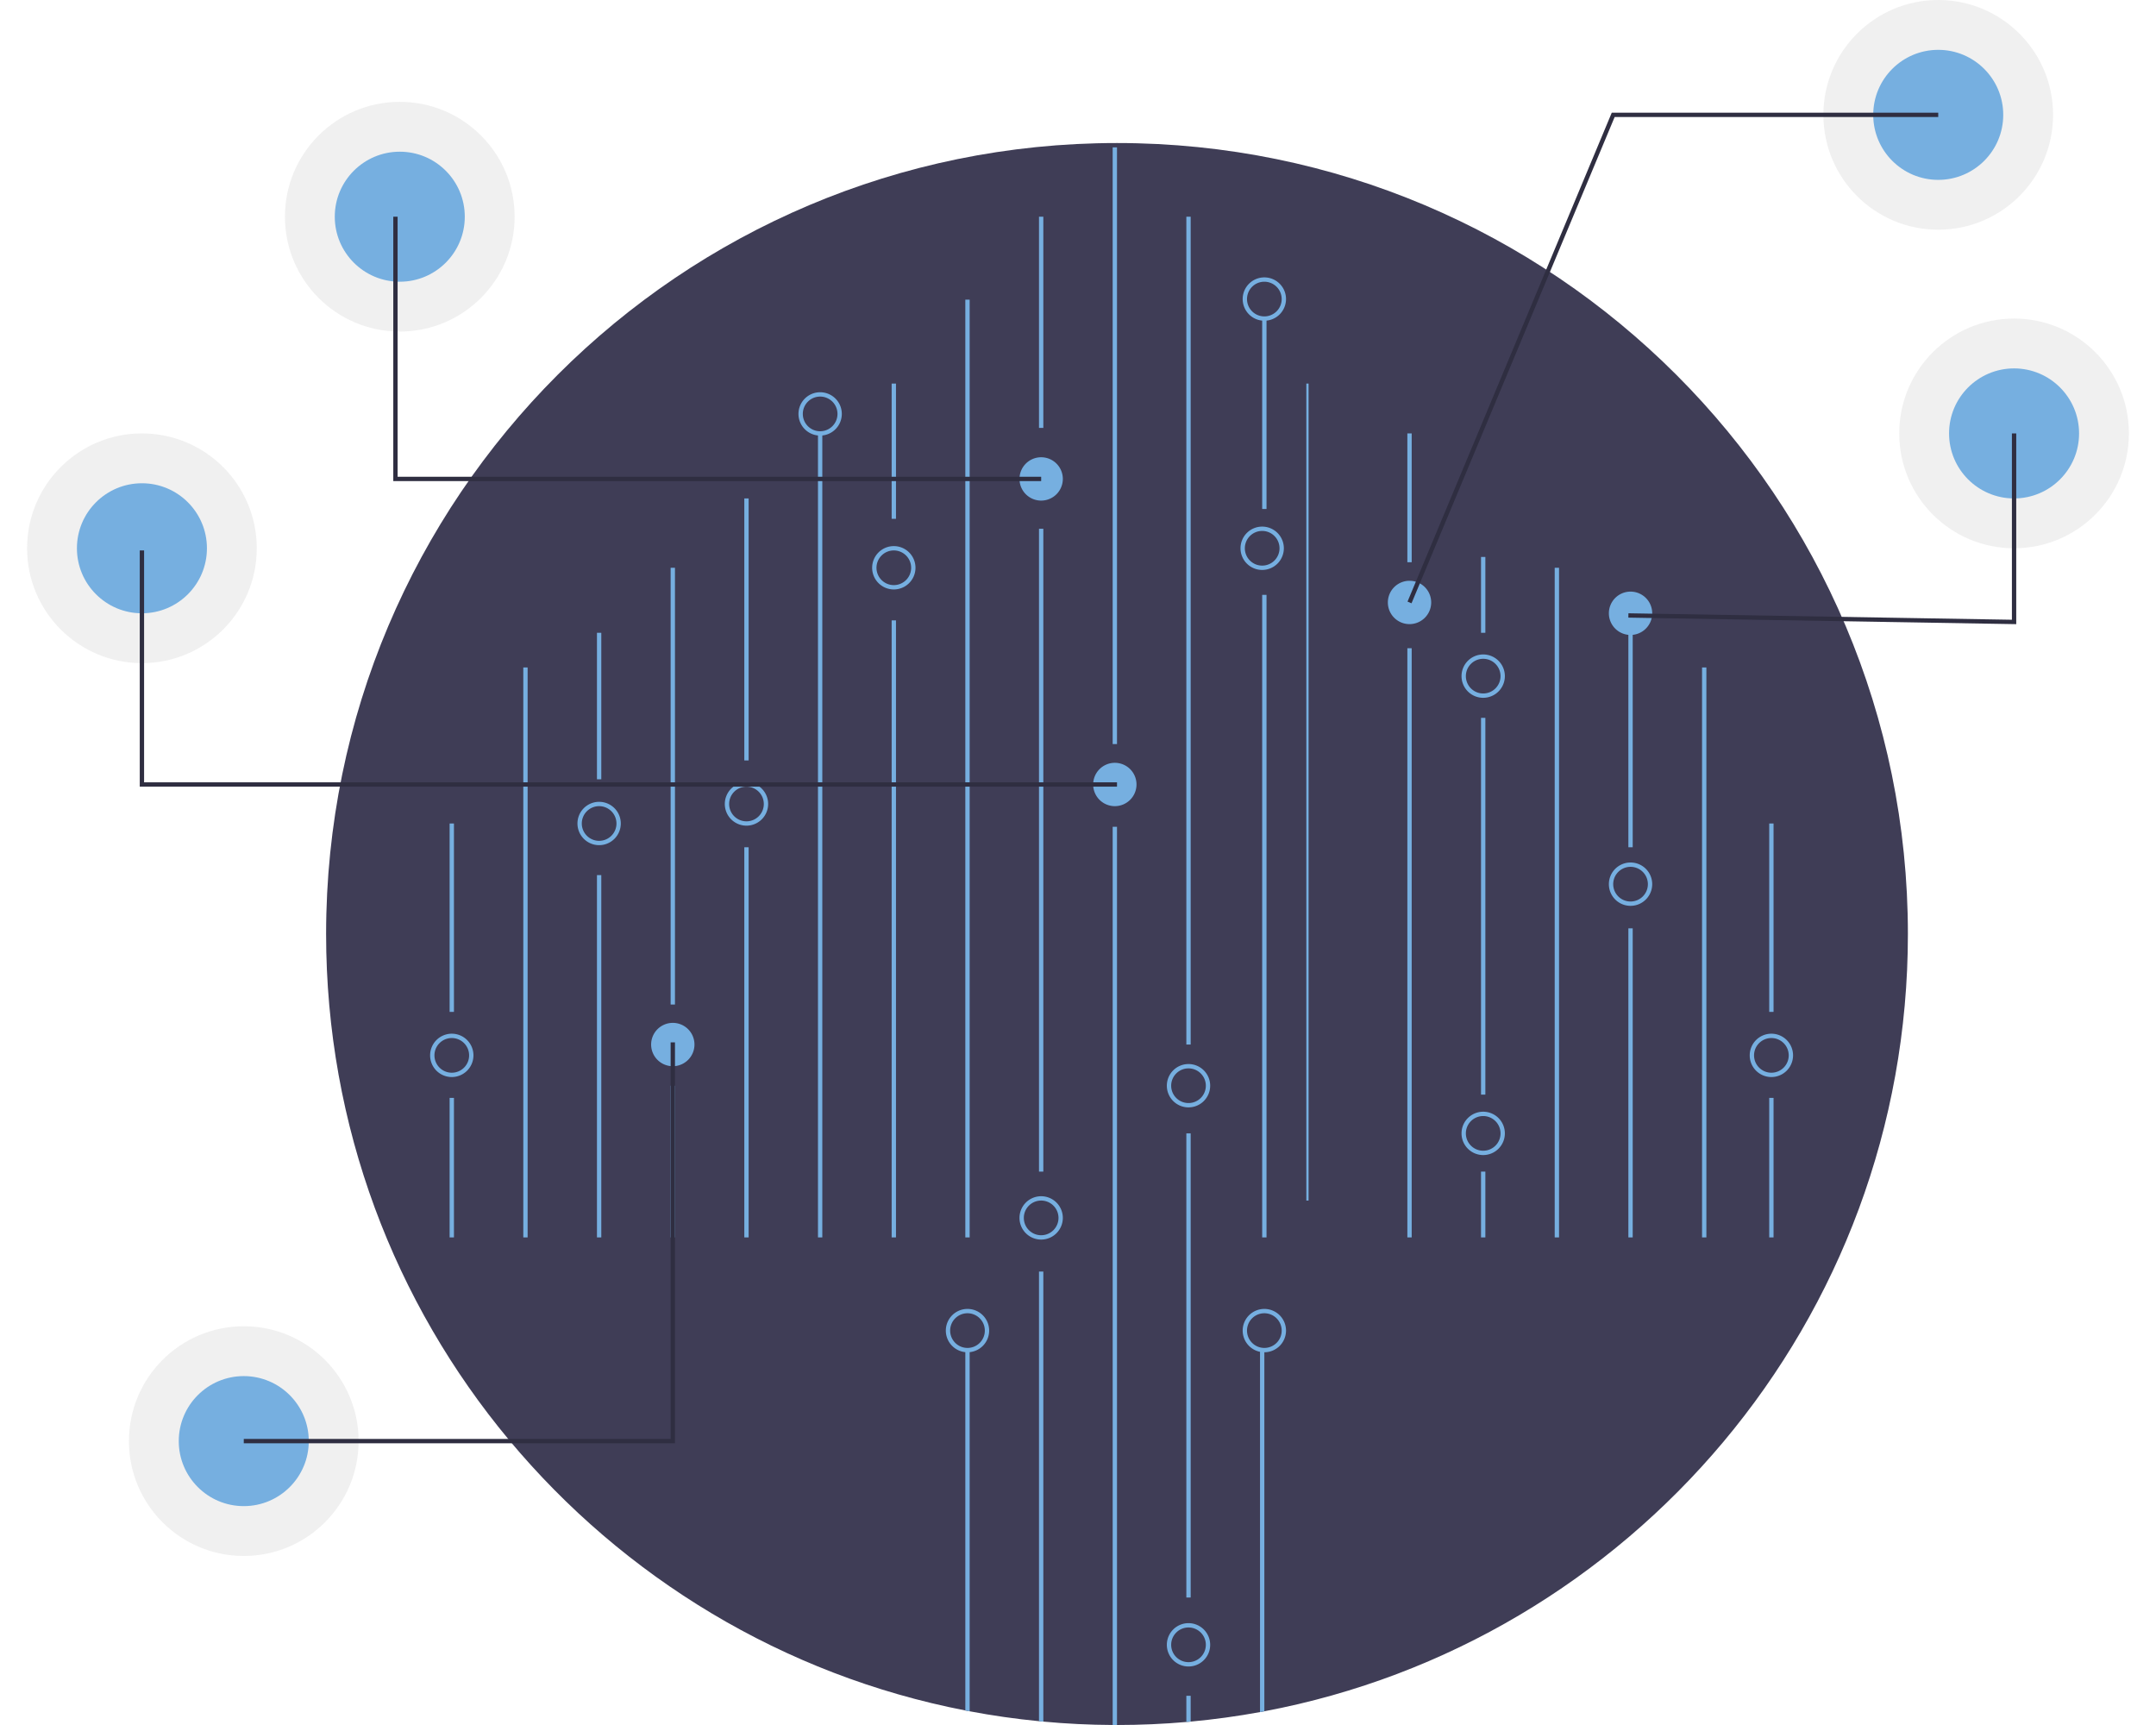 <svg id="f4673761-b724-4a95-a095-d2125482816e" data-name="Layer 1" xmlns="http://www.w3.org/2000/svg" width="500" height="400" viewBox="0 0 970 796"><title>hologram</title><circle cx="917" cy="200" r="53" fill="#ccc" opacity="0.3"/><circle cx="917" cy="200" r="30" fill="#76afe0"/><circle cx="882" cy="53" r="53" fill="#ccc" opacity="0.3"/><circle cx="882" cy="53" r="30" fill="#76afe0"/><circle cx="53" cy="253" r="53" fill="#ccc" opacity="0.3"/><circle cx="53" cy="253" r="30" fill="#76afe0"/><circle cx="100" cy="665" r="53" fill="#ccc" opacity="0.3"/><circle cx="100" cy="665" r="30" fill="#76afe0"/><circle cx="172" cy="100" r="53" fill="#ccc" opacity="0.3"/><circle cx="172" cy="100" r="30" fill="#76afe0"/><path d="M983,483c0,178.34-127.91,326.81-297,358.67-.66.13-1.33.25-2,.37q-15.765,2.895-32,4.39c-.67.07-1.33.13-2,.18q-15.81,1.38-32,1.39c-.67,0-1.33,0-2-.01q-16.17-.075-32-1.56c-.67-.05-1.33-.12-2-.19q-16.215-1.575-32-4.57c-.67-.12-1.34-.25-2-.38C379.9,808.64,253,660.64,253,483c0-201.58,163.42-365,365-365S983,281.42,983,483Z" transform="translate(-115 -52)" fill="#3f3d56"/><rect x="570" y="274.5" width="2" height="296.5" fill="#76afe0"/><rect x="570" y="147.402" width="2" height="87.472" fill="#76afe0"/><rect x="433" y="138.275" width="2" height="432.725" fill="#76afe0"/><rect x="467" y="100" width="2" height="97.457" fill="#76afe0"/><rect x="467" y="244" width="2" height="296.638" fill="#76afe0"/><path d="M584,638.75V846.43c-.67-.05-1.33-.12-2-.19V638.75Z" transform="translate(-115 -52)" fill="#76afe0"/><rect x="501" y="68" width="2" height="275.347" fill="#76afe0"/><path d="M618,433.52V848c-.67,0-1.33,0-2-.01V433.52Z" transform="translate(-115 -52)" fill="#76afe0"/><rect x="535" y="100" width="2" height="382" fill="#76afe0"/><rect x="535" y="523" width="2" height="214.173" fill="#76afe0"/><path d="M652,834.53v11.9c-.67.07-1.33.13-2,.18V834.53Z" transform="translate(-115 -52)" fill="#76afe0"/><path d="M686,675V841.67c-.66.13-1.33.25-2,.37V675Z" transform="translate(-115 -52)" fill="#76afe0"/><path d="M550,675V841.67c-.67-.12-1.34-.25-2-.38V675Z" transform="translate(-115 -52)" fill="#76afe0"/><rect x="399" y="177" width="2" height="62.41" fill="#76afe0"/><rect x="399" y="286.275" width="2" height="284.725" fill="#76afe0"/><rect x="365" y="200" width="2" height="371" fill="#76afe0"/><rect x="331" y="230" width="2" height="120.905" fill="#76afe0"/><rect x="331" y="390.968" width="2" height="180.032" fill="#76afe0"/><rect x="297" y="262" width="2" height="201.536" fill="#76afe0"/><rect x="297" y="501" width="2" height="70" fill="#76afe0"/><rect x="263" y="292" width="2" height="67.599" fill="#76afe0"/><rect x="263" y="403.819" width="2" height="167.181" fill="#76afe0"/><rect x="229" y="308" width="2" height="263" fill="#76afe0"/><rect x="195" y="380" width="2" height="86.937" fill="#76afe0"/><rect x="195" y="506.622" width="2" height="64.378" fill="#76afe0"/><rect x="590.375" y="177" width="1.037" height="377" fill="#76afe0"/><rect x="637" y="200" width="2" height="59.441" fill="#76afe0"/><rect x="637" y="299.126" width="2" height="271.874" fill="#76afe0"/><rect x="671" y="257" width="2" height="35" fill="#76afe0"/><rect x="671" y="331.252" width="2" height="173.858" fill="#76afe0"/><rect x="671" y="540.638" width="2" height="30.362" fill="#76afe0"/><rect x="705" y="262" width="2" height="309" fill="#76afe0"/><rect x="739" y="292" width="2" height="98.968" fill="#76afe0"/><rect x="739" y="428.386" width="2" height="142.614" fill="#76afe0"/><rect x="773" y="308" width="2" height="263" fill="#76afe0"/><path d="M549,676a10,10,0,1,1,10-10A10.012,10.012,0,0,1,549,676Zm0-18a8,8,0,1,0,8,8A8.009,8.009,0,0,0,549,658Z" transform="translate(-115 -52)" fill="#76afe0"/><path d="M583,624a10,10,0,1,1,10-10A10.012,10.012,0,0,1,583,624Zm0-18a8,8,0,1,0,8,8A8.009,8.009,0,0,0,583,606Z" transform="translate(-115 -52)" fill="#76afe0"/><path d="M686,676a10,10,0,1,1,10-10A10.012,10.012,0,0,1,686,676Zm0-18a8,8,0,1,0,8,8A8.009,8.009,0,0,0,686,658Z" transform="translate(-115 -52)" fill="#76afe0"/><path d="M651,801a10,10,0,1,0,10,10A10.016,10.016,0,0,0,651,801Zm0,18a8,8,0,1,1,8-8A8.011,8.011,0,0,1,651,819Z" transform="translate(-115 -52)" fill="#76afe0"/><path d="M651,563a10,10,0,1,1,10-10A10.012,10.012,0,0,1,651,563Zm0-18a8,8,0,1,0,8,8A8.009,8.009,0,0,0,651,545Z" transform="translate(-115 -52)" fill="#76afe0"/><path d="M617,424a10,10,0,1,1,10-10A10.011,10.011,0,0,1,617,424Z" transform="translate(-115 -52)" fill="#76afe0"/><path d="M685,315a10,10,0,1,1,10-10A10.011,10.011,0,0,1,685,315Zm0-18a8,8,0,1,0,8,8A8.009,8.009,0,0,0,685,297Z" transform="translate(-115 -52)" fill="#76afe0"/><path d="M447,433a10,10,0,1,1,10-10A10.011,10.011,0,0,1,447,433Zm0-18a8,8,0,1,0,8,8A8.009,8.009,0,0,0,447,415Z" transform="translate(-115 -52)" fill="#76afe0"/><path d="M379,442a10,10,0,1,1,10-10A10.011,10.011,0,0,1,379,442Zm0-18a8,8,0,1,0,8,8A8.009,8.009,0,0,0,379,424Z" transform="translate(-115 -52)" fill="#76afe0"/><path d="M413,544a10,10,0,1,1,10-10A10.011,10.011,0,0,1,413,544Z" transform="translate(-115 -52)" fill="#76afe0"/><path d="M686,200a10,10,0,1,1,10-10A10.011,10.011,0,0,1,686,200Zm0-18a8,8,0,1,0,8,8A8.009,8.009,0,0,0,686,182Z" transform="translate(-115 -52)" fill="#76afe0"/><path d="M515,324a10,10,0,1,1,10-10A10.011,10.011,0,0,1,515,324Zm0-18a8,8,0,1,0,8,8A8.009,8.009,0,0,0,515,306Z" transform="translate(-115 -52)" fill="#76afe0"/><path d="M481,253a10,10,0,1,1,10-10A10.011,10.011,0,0,1,481,253Zm0-18a8,8,0,1,0,8,8A8.009,8.009,0,0,0,481,235Z" transform="translate(-115 -52)" fill="#76afe0"/><path d="M311,549a10,10,0,1,1,10-10A10.012,10.012,0,0,1,311,549Zm0-18a8,8,0,1,0,8,8A8.009,8.009,0,0,0,311,531Z" transform="translate(-115 -52)" fill="#76afe0"/><rect x="804" y="380" width="2" height="86.937" fill="#76afe0"/><rect x="804" y="506.622" width="2" height="64.378" fill="#76afe0"/><path d="M920,549a10,10,0,1,1,10-10A10.012,10.012,0,0,1,920,549Zm0-18a8,8,0,1,0,8,8A8.009,8.009,0,0,0,920,531Z" transform="translate(-115 -52)" fill="#76afe0"/><path d="M855,470a10,10,0,1,1,10-10A10.011,10.011,0,0,1,855,470Zm0-18a8,8,0,1,0,8,8A8.009,8.009,0,0,0,855,452Z" transform="translate(-115 -52)" fill="#76afe0"/><path d="M787,585a10,10,0,1,1,10-10A10.012,10.012,0,0,1,787,585Zm0-18a8,8,0,1,0,8,8A8.009,8.009,0,0,0,787,567Z" transform="translate(-115 -52)" fill="#76afe0"/><path d="M583,283a10,10,0,1,1,10-10A10.011,10.011,0,0,1,583,283Z" transform="translate(-115 -52)" fill="#76afe0"/><path d="M787,374a10,10,0,1,1,10-10A10.011,10.011,0,0,1,787,374Zm0-18a8,8,0,1,0,8,8A8.009,8.009,0,0,0,787,356Z" transform="translate(-115 -52)" fill="#76afe0"/><path d="M855,345a10,10,0,1,1,10-10A10.011,10.011,0,0,1,855,345Z" transform="translate(-115 -52)" fill="#76afe0"/><path d="M753,340a10,10,0,1,1,10-10A10.011,10.011,0,0,1,753,340Z" transform="translate(-115 -52)" fill="#76afe0"/><polygon points="918 288.017 738.983 285 739.017 283 916 285.983 916 200 918 200 918 288.017" fill="#2f2e41"/><polygon points="638.923 278.386 637.077 277.614 731.334 52 882 52 882 54 732.666 54 638.923 278.386" fill="#2f2e41"/><polygon points="503 363 52 363 52 254 54 254 54 361 503 361 503 363" fill="#2f2e41"/><polygon points="468 222 169 222 169 100 171 100 171 220 468 220 468 222" fill="#2f2e41"/><polygon points="299 666 100 666 100 664 297 664 297 481 299 481 299 666" fill="#2f2e41"/></svg>